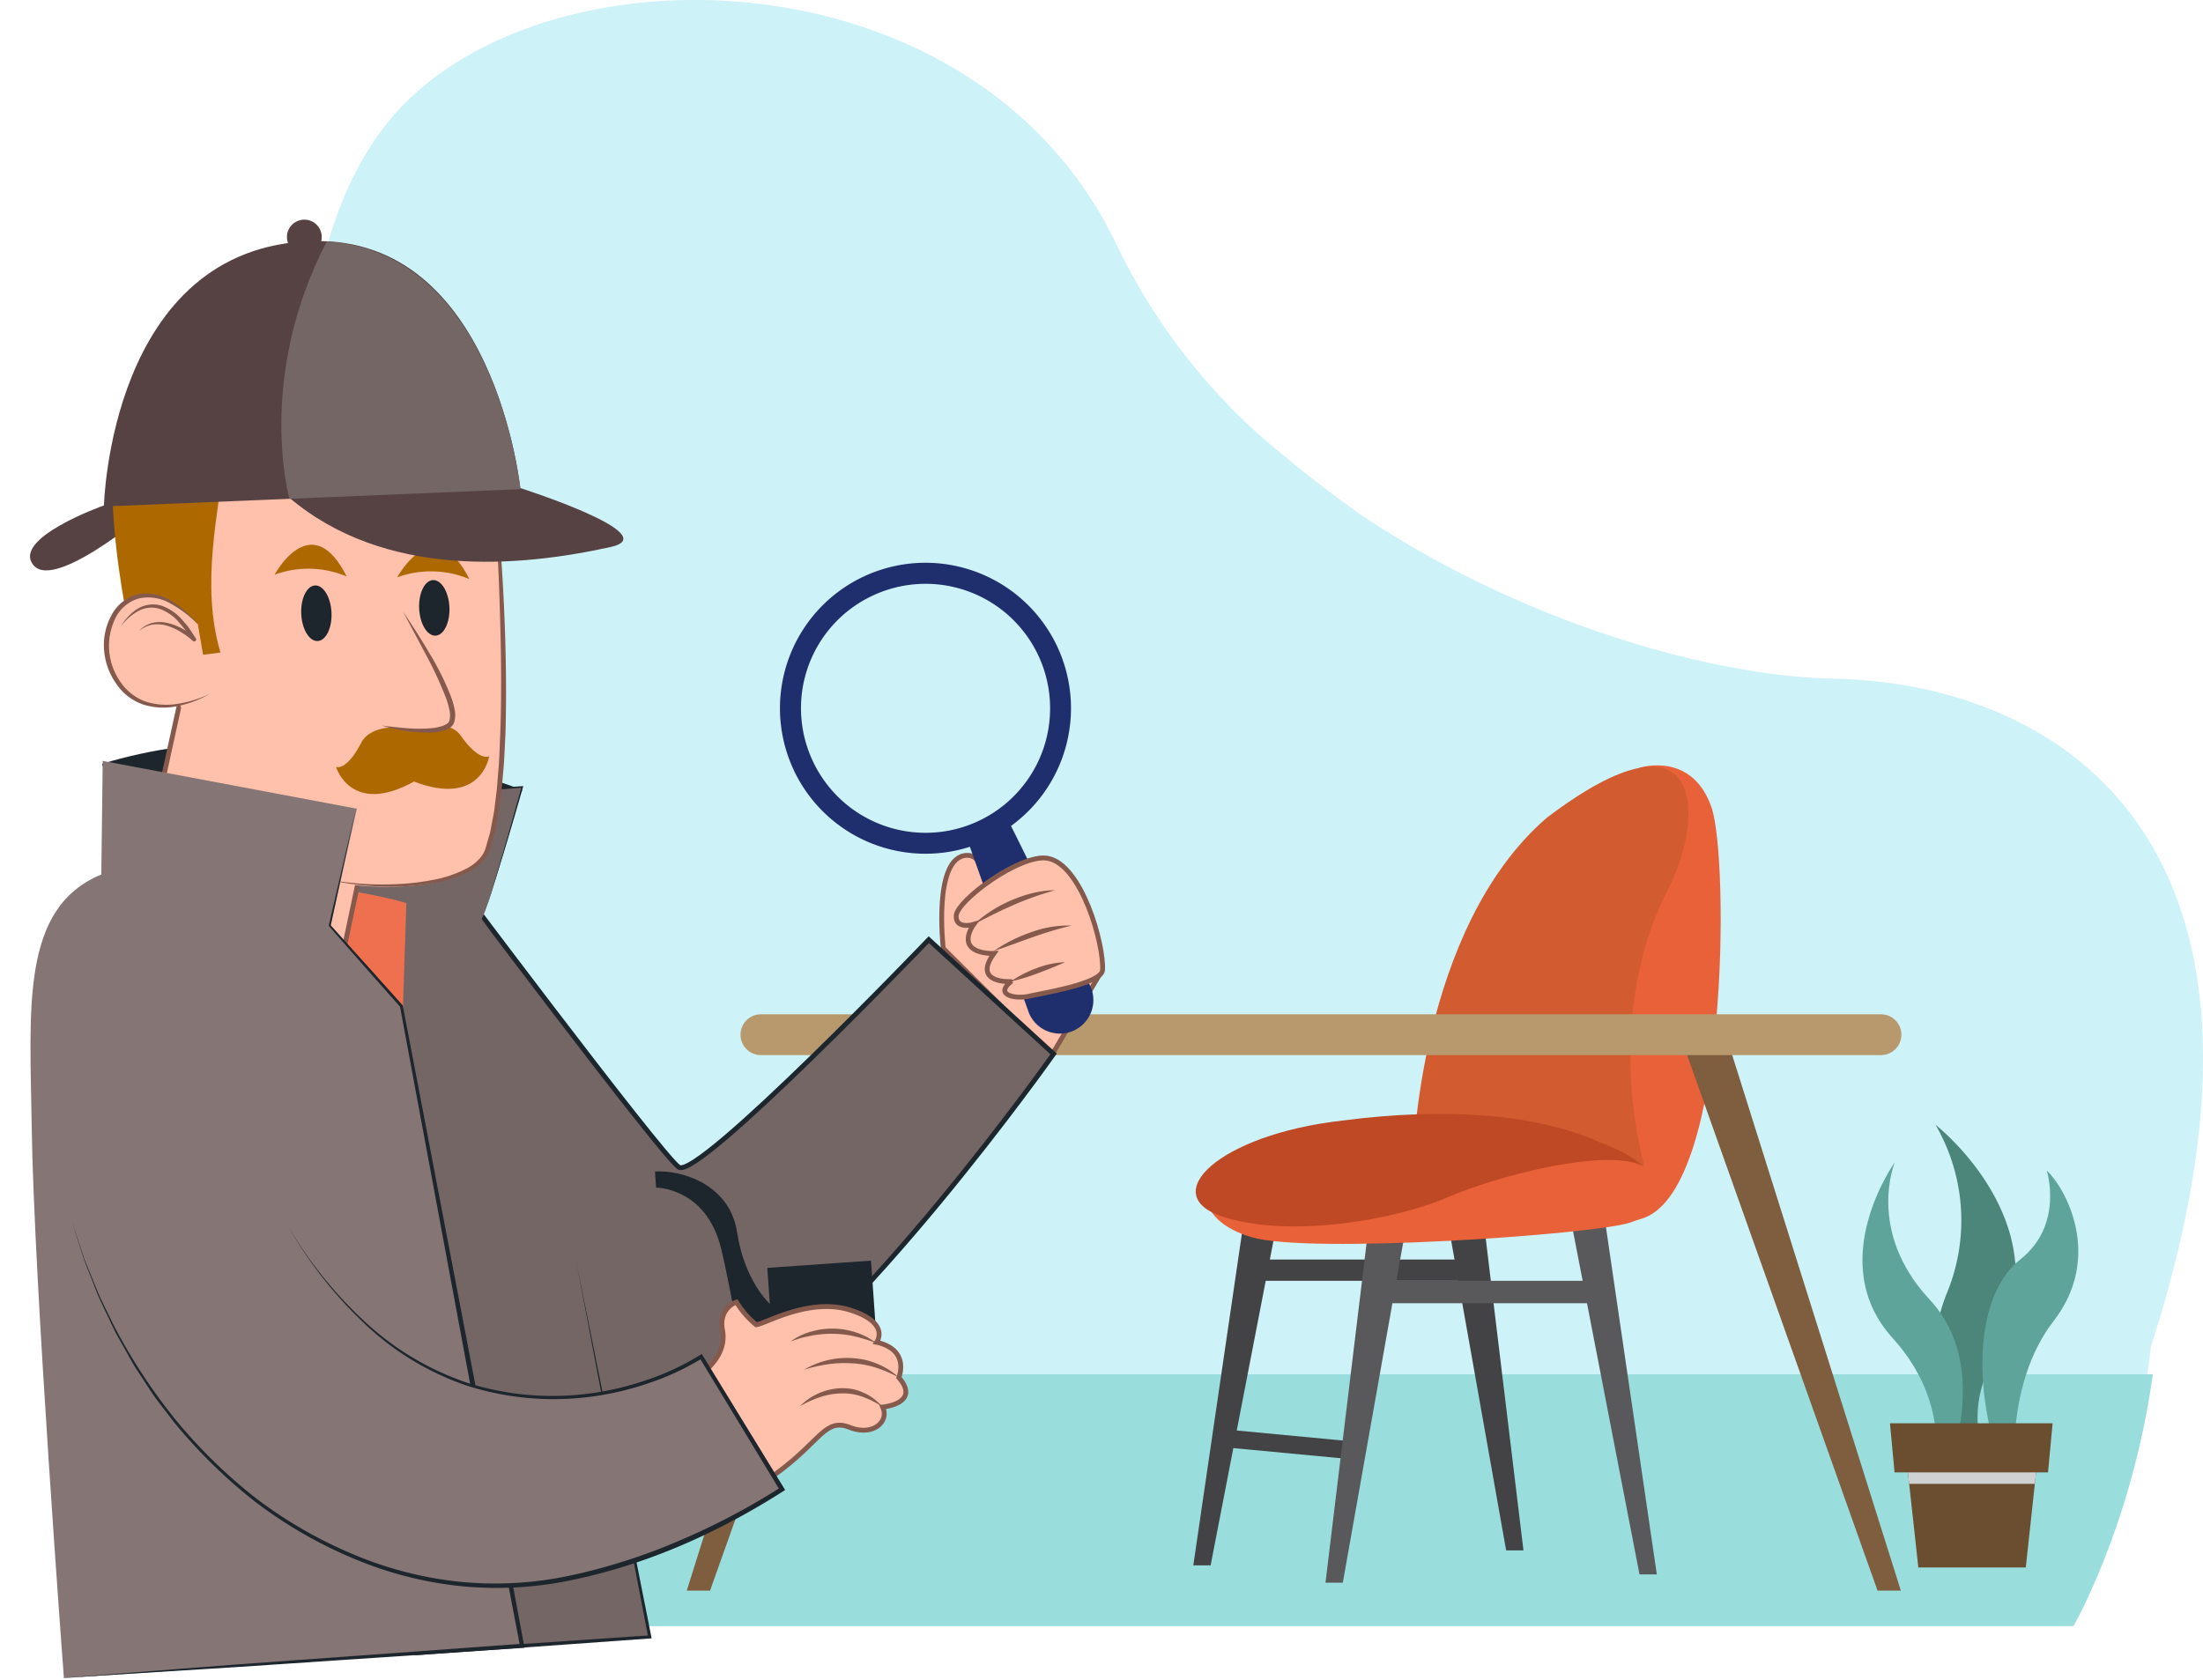 <svg xmlns="http://www.w3.org/2000/svg" width="456.212" height="347.998" viewBox="0 0 456.212 347.998"><g transform="translate(-310.788 -603)"><path d="M.546,284.741c4.133,30.3,30.073,52.1,30.073,52.1H408.108s13.483-20.889,18.319-52.1c.293-1.919.557-3.865.791-5.863C462.244,170.334,404.283,141.4,361.753,140.6c-25.866-.487-65.025-11.8-97.97-33.837a255.85,255.85,0,0,1-22.51-17.839,127.281,127.281,0,0,1-28.109-37.9C185.481-7.751,102.312-12.194,67.491,19.606s-18.8,107.321-18.8,107.321c7.005,38.741-12.091,82.121-35.817,112.554C1.293,255.492-1.315,270.991.546,284.741Z" transform="translate(329.008 603)" fill="#cdf2f7"/><path d="M7.892,216.6c3.71,30.338,26.993,52.161,26.993,52.161H373.714s12.1-20.914,16.443-52.161Z" transform="translate(366.456 671.073)" fill="#9dd"/><path d="M37.22,249.111s-13.136-17.626-5.236-36.941a39.412,39.412,0,0,0-2.373-34.841S45.8,189.961,46.229,207.769s-13.2,20.5-5.6,42.084Z" transform="translate(681.993 658.654)" fill="#4c857a"/><path d="M54.907,248.513s10.085-22.556-3.182-36.794-7.227-28.51-7.227-28.51-14.779,20.658-.489,36.419,7.5,32.209,7.5,32.209Z" transform="translate(658.695 660.514)" fill="#5ea49b"/><path d="M26.445,248.414s-2.383-19.385,7.944-32.731,2.383-27.647-1.43-31.143c0,0,3.589,11.281-5.514,18.431S17.07,229.347,24.22,247.858Z" transform="translate(701.69 660.934)" fill="#5ea49b"/><path d="M53.113,230.294l-.5,4.671-1.878,17.322H28.488l-1.9-17.322-.515-4.671Z" transform="translate(679.564 675.401)" fill="#6b4e2f"/><path d="M53.113,230.294l-.5,4.671H26.592l-.515-4.671Z" transform="translate(679.564 675.401)" fill="#cfd1d2"/><path d="M56.393,234.481H24.615l-.954-10.169H57.346Z" transform="translate(678.511 673.51)" fill="#6b4e2f"/><path d="M161.865,208.06l9.908,55.837h3.587l-9.783-80.862h-8.151l3.659,20.623H122.837l3.392-17.526-6.847-3.75L106.99,266.995h3.587l4.7-24.286,26.6,2.514.347-3.677-26.24-2.48,6-31.006Z" transform="translate(450.917 660.252)" fill="#434244"/><path d="M151.021,268.419h3.587l-12.392-84.612-6.847,3.75,3.881,20.052H100.674l3.255-18.341H95.776l-9.783,80.863H89.58l10.27-57.876h40.3Z" transform="translate(499.286 660.703)" fill="#59595b"/><path d="M85.059,129.243l12.36-8.107s10.968-3.513,14.938,8.51c3.465,11.137,3.443,77.878-13.885,84.677s-22.541-29.35-22.541-29.35Z" transform="translate(552.959 640.879)" fill="#e86138"/><path d="M81.006,202.663s1.062-48.185,27.709-71.213c32.578-24.725,33.223-.492,24.784,15.5-9.144,17.94-9.808,42.7-2.433,63.854Z" transform="translate(522.384 640.949)" fill="#d35b30"/><path d="M103.072,179.728l-18.938,8.8s-2.475,7.64,9.373,11.218,70.884-.529,78.4-3,8.3-8.809,8.3-8.809-6.733-5.654-20.526-6.271S103.072,179.728,103.072,179.728Z" transform="translate(476.419 659.517)" fill="#e86138"/><path d="M171.618,181.366c-12.987-5.819-31.854-7.24-53.2-4.444-25.724,2.909-38.64,15.557-24.583,19.971s35.565.576,46.357-4.072,33.292-10.378,40.643-6.4C180.832,186.422,178.112,183.739,171.618,181.366Z" transform="translate(470.354 658.198)" fill="#bf4925"/><path d="M93.395,278.342,57.1,163.042H47.573l41,115.3Z" transform="translate(611.029 654.137)" fill="#7f5e40"/><path d="M203.875,278.342l36.29-115.3H249.7l-41,115.3Z" transform="translate(249.133 654.137)" fill="#7f5e40"/><path d="M283.747,159.832H51.8a4.226,4.226,0,0,0,0,8.451H283.747a4.226,4.226,0,1,0,0-8.451Z" transform="translate(416.503 653.271)" fill="#b8996e"/><path d="M25.622,42.652c-3.709-.1-3.864-6.67-3.419-11.795l-8.239,6.079L0,15.949,11.038,0,31.813,23.766S32.677,42.839,25.622,42.652Z" transform="translate(539.518 820.938) rotate(176)" fill="#ffc1ac" stroke="#855a4c" stroke-miterlimit="10" stroke-width="1"/><path d="M4.494.445h0A6.938,6.938,0,0,0,.56,9.669L15.506,46.06l8.84-2.427L13.534,4.786A6.939,6.939,0,0,0,4.494.445Z" transform="translate(537.677 816.601) rotate(176)" fill="#1f2f6d"/><path d="M49.941,16.737a25.788,25.788,0,1,0-15.623,33.4c.2-.069.392-.142.588-.214A25.737,25.737,0,0,0,49.941,16.736Z" transform="translate(530.001 773.648) rotate(176)" fill="#cdf2f7"/><path d="M40.759,58.343A30.135,30.135,0,1,1,58.341,19.528,30.138,30.138,0,0,1,40.759,58.343Zm13.5-37.276a25.788,25.788,0,1,0-15.623,33.4c.2-.069.392-.142.588-.214A25.736,25.736,0,0,0,54.255,21.067Z" transform="translate(534.607 777.674) rotate(176)" fill="#1f2f6d"/><path d="M22.291,9.439s3.6.086,4.773,1.9-1.006,4.391-1.006,4.391,3.817-.846,3.478,2.039C29.167,20.927,15.33,29.709,9.815,28.327,2.877,26.588-.6,9.727.084,4.444.456,1.56,13.342.5,15.67.094c2.433-.424,7.3.58,3.514,3.283C19.184,3.377,27.272,3.491,22.291,9.439Z" transform="translate(539.506 808.36) rotate(176)" fill="#ffc1ac" stroke="#855a4c" stroke-miterlimit="10" stroke-width="1"/><path d="M123.93,120.886S82.772,57.114,79.065,54.024s-54.932,43.4-54.932,43.4L0,72.005S44.2,17.832,74.318,1.759c23.2-12.381,57.419,44.187,66.391,57.7S156.027,146.126,123.93,120.886Z" transform="translate(533.992 893.146) rotate(176)" fill="#756666" stroke="#1d262d" stroke-miterlimit="10" stroke-width="1"/><path d="M17.261,0c-1.411.633-2.823,1.218-4.226,1.808-1.411.572-2.822,1.127-4.252,1.624-1.421.525-2.871.959-4.328,1.379S1.512,5.558,0,5.905a19.865,19.865,0,0,0,4.639-.271,26.973,26.973,0,0,0,4.5-1.184A27.264,27.264,0,0,0,17.261,0Z" transform="translate(529.636 793.297) rotate(176)" fill="#855a4c"/><path d="M0,4.14a22.022,22.022,0,0,0,8.551-.815A31.34,31.34,0,0,0,16.465,0c-2.783.715-5.477,1.545-8.2,2.283A78.084,78.084,0,0,1,0,4.14Z" transform="translate(533.002 798.854) rotate(176)" fill="#855a4c"/><path d="M0,3.2a18.1,18.1,0,0,0,5.955-.829A22.4,22.4,0,0,0,11.468,0,41.8,41.8,0,0,0,5.652,1.337C3.756,1.9,1.9,2.486,0,3.2Z" transform="translate(531.573 805.496) rotate(176)" fill="#855a4c"/><path d="M0,32.923c.64.286,44.17,21.294,86.473,11.5L78.931,13.748,25.023,0Z" transform="translate(421.277 799.5) rotate(176)" fill="#1d262d"/><path d="M64.345,124.605,68.7,177.3l-54.647.188s8.79-24.694,10.312-26.734c0,0-8.057-11.856-9.658-31.48C14.437,115.92,0,0,0,0L48.45,0S66.306,105.87,64.345,124.605Z" transform="translate(445.343 942.074) rotate(176)" fill="#756666"/><path d="M10.081,78.672,5.436,39.515.689.37.368.734l48.45.095L48.409.483q5.1,31.008,9.549,62.121c1.458,10.372,2.93,20.743,4.144,31.143q.487,3.9.878,7.8c.269,2.6.568,5.2.756,7.811.212,2.606.459,5.212.533,7.819.039,1.3.157,2.611.132,3.907l-.117,3.883,0,.067v.014l4.456,52.684.331-.361-27.323.145-27.323.22.147.208q2.377-6.761,4.835-13.493l2.512-6.712a58.2,58.2,0,0,1,2.819-6.581,58.253,58.253,0,0,0-2.891,6.553L19.26,164.4q-2.541,6.7-4.983,13.443l-.075.208h.223l27.324.032,27.323-.043h.36l-.029-.36-4.259-52.7v.08l.136-3.971c.03-1.322-.083-2.629-.118-3.944-.065-2.632-.3-5.243-.506-7.859-.179-2.619-.468-5.224-.728-7.833s-.533-5.216-.85-7.818c-1.193-10.416-2.573-20.807-4.068-31.18Q54.492,31.34,49.226.346L49.168,0h-.35L.368.086H0L.046.45,5.013,39.567Z" transform="translate(445.739 942.458) rotate(176)" fill="#1d262d"/><path d="M0,28.891s6.131,2.586,22.477,5.75c21.713,4.2,41.262-2.9,41.148-8.131-.253-11.56-60.88-39.094-61.337-19.89Z" transform="translate(396.954 818.899) rotate(176)" fill="#ee704f"/><path d="M37.364,67.866l13.52-46.073L11.255,0,0,39.444S20.882,73.637,37.364,67.866Z" transform="translate(392.267 803.449) rotate(176)" fill="#ffc1ac" stroke="#855a4c" stroke-miterlimit="10" stroke-width="1"/><path d="M11.332,12.6S31.017,7.143,26.7,1.247,0,12.285,0,12.285Z" transform="translate(344.47 719.483) rotate(176)" fill="#564242"/><path d="M71.725,75.141C75.153,49.389,62.316,21.4,51.17,8.147c-7.419-8.821-40-11.8-44.344-2.223C-.671,22.448-.391,77.488.365,90.005s36.824,17.717,52.98,15.387S69.856,89.174,71.725,75.141Z" transform="translate(418.914 784.895) rotate(176)" fill="#ffc1ac"/><path d="M40.75,2.425C28.257-1.369,10-1.077,6.826,5.925-.671,22.448-.391,77.49.365,90.007" transform="translate(418.897 784.627) rotate(176)" fill="#ffc1ac"/><path d="M41.061,2.714A58.3,58.3,0,0,0,26.214.064a48.556,48.556,0,0,0-7.58.2,25.248,25.248,0,0,0-7.413,1.813A10.3,10.3,0,0,0,7.963,4.243,6.362,6.362,0,0,0,6.791,5.887c-.269.6-.463,1.194-.7,1.792L5.419,9.471c-.191.606-.337,1.222-.507,1.833-.309,1.228-.709,2.44-.92,3.686l-.747,3.718-.588,3.74c-.425,2.49-.647,5-.97,7.5C.692,39.983.225,50.05.057,60.115-.074,70.179-.02,80.255.676,90.3q-.2-7.543-.091-15.084c.041-5.027.125-10.054.3-15.077.34-10.043.8-20.091,1.873-30.072.305-2.488.509-4.994.915-7.466l.56-3.716L4.951,15.2c.2-1.239.587-2.425.883-3.636.164-.6.3-1.211.486-1.8l.643-1.742c.22-.573.415-1.178.656-1.726a5.77,5.77,0,0,1,1-1.422,9.46,9.46,0,0,1,2.952-2.034,24.531,24.531,0,0,1,7.15-1.89A48.986,48.986,0,0,1,26.2.591,61.078,61.078,0,0,1,41.061,2.714Z" transform="translate(419.229 784.894) rotate(176)" fill="#855a4c"/><path d="M4.047.474,11.911,0l9.844.933s7.383,44.178-3.573,52.478-20.013,0-17.865-12.16S7.2,14.8,4.047.474Z" transform="translate(360.51 738.354) rotate(176)" fill="#ad6800"/><path d="M26.237,10.814c-2.251,3.707-8.576,2.726-10.338,2.37-1.762.355-8.087,1.336-10.338-2.372C2.059,5.046,0,6.178,0,6.178S2.342-4.292,15.9,2.028C29.454-4.289,31.8,6.181,31.8,6.181S29.738,5.048,26.237,10.814Z" transform="translate(412.524 765.807) rotate(176)" fill="#ad6800"/><path d="M14.77,1.739S4.672-1.354,1.016.71s3.41,15.618,7.753,24.277" transform="translate(404.723 753.984) rotate(176)" fill="#ffc1ac"/><path d="M15.315,2.206A33.875,33.875,0,0,0,5.379.009a11.5,11.5,0,0,0-2.629.2A5.049,5.049,0,0,0,1.434.659,2.284,2.284,0,0,0,.34,1.8a5.449,5.449,0,0,0-.269,2.77A16.227,16.227,0,0,0,.606,7.122a56.209,56.209,0,0,0,3.885,9.419c1.5,3.031,3.131,5.989,4.823,8.913L5.194,16.212A78.953,78.953,0,0,1,1.63,6.838a17.266,17.266,0,0,1-.49-2.395A4.505,4.505,0,0,1,1.3,2.232a1.217,1.217,0,0,1,.616-.649,4.744,4.744,0,0,1,1.061-.389A10.563,10.563,0,0,1,5.373.93a29.724,29.724,0,0,1,4.971.381C12,1.548,13.661,1.856,15.315,2.206Z" transform="translate(405.299 754.411) rotate(176)" fill="#855a4c"/><path d="M0,5.684C.08,2.5,1.545-.041,3.276,0S6.347,2.656,6.27,5.837,4.728,11.562,3,11.52-.074,8.865,0,5.684Z" transform="translate(379.834 735.555) rotate(176)" fill="#1d262d"/><path d="M0,5.684C.08,2.5,1.546-.042,3.276,0S6.348,2.656,6.271,5.837,4.728,11.562,3,11.52-.073,8.865,0,5.684Z" transform="translate(404.254 734.442) rotate(176)" fill="#1d262d"/><path d="M14.855,1.41S6.294,15.009,0,0A20.486,20.486,0,0,0,14.855,1.41Z" transform="translate(382.574 722.402) rotate(176)" fill="#ad6800"/><path d="M14.855,1.41S6.294,15.009,0,0A20.486,20.486,0,0,0,14.855,1.41Z" transform="translate(407.978 722.948) rotate(176)" fill="#ad6800"/><path d="M0,1.921S13.459-4.526,19.136,6.2,13.981,32.147,1.465,16.457" transform="translate(354.372 748.639) rotate(176)" fill="#ffc1ac"/><path d="M0,2.208A23.618,23.618,0,0,1,6.822.611a13.9,13.9,0,0,1,6.761,1.019,10.768,10.768,0,0,1,4.857,4.6,12.984,12.984,0,0,1-.024,12.965,7.745,7.745,0,0,1-5.246,3.766,9.263,9.263,0,0,1-6.452-1.591,24.228,24.228,0,0,1-5.254-4.623,21.817,21.817,0,0,0,4.945,5.09,9.975,9.975,0,0,0,6.893,2,8.581,8.581,0,0,0,5.967-4.1,12.809,12.809,0,0,0,1.937-7,13.821,13.821,0,0,0-1.955-6.976A11.086,11.086,0,0,0,13.882.945,13.948,13.948,0,0,0,6.776.153,21.986,21.986,0,0,0,0,2.208Z" transform="translate(354.392 748.926) rotate(176)" fill="#855a4c"/><path d="M15.29,4.27a11.118,11.118,0,0,1-3.825,2.872,5.645,5.645,0,0,1-4.493.034,9.531,9.531,0,0,1-3.6-2.919C2.925,3.6,2.424,2.982,2,2.3L.779.232.116.7A16.386,16.386,0,0,0,2.664,2.778,11.3,11.3,0,0,0,5.63,4.192,7.044,7.044,0,0,0,8.9,4.437a6.211,6.211,0,0,0,2.854-1.494A6.582,6.582,0,0,1,8.853,4.091a7.33,7.33,0,0,1-3.039-.447A11.66,11.66,0,0,1,3.086,2.155,15.692,15.692,0,0,1,.715.141L.7.126A.407.407,0,0,0,.052.606L1.267,2.767c.414.717.966,1.355,1.45,2.029A10.3,10.3,0,0,0,6.693,7.877a6.147,6.147,0,0,0,4.975-.3,8.915,8.915,0,0,0,2.024-1.447,9.677,9.677,0,0,0,1.6-1.865Z" transform="translate(351.449 735.846) rotate(176)" fill="#855a4c"/><path d="M0,0,86.292,2.435S81.4,56.066,39.375,54.261C1.622,52.639,0,0,0,0Z" transform="translate(418.558 704.327) rotate(176)" fill="#564242"/><path d="M7.2,3.6A3.6,3.6,0,1,0,3.6,7.2,3.6,3.6,0,0,0,7.2,3.6Z" transform="translate(377.657 655.438) rotate(176)" fill="#564242"/><path d="M20.544,14.967s-29.5-11.745-17.8-13.48c19.2-2.848,47.006-3.339,65.666,14.83Z" transform="translate(440.084 717.599) rotate(176)" fill="#564242"/><path d="M36.414,53.985C1.549,49.357,0,0,0,0L47.862,1.351h0S53.12,26.758,36.414,53.985Z" transform="translate(418.56 704.327) rotate(176)" fill="#756666"/><path d="M74.028,188.983l-51.8-13.547,7.1-23.819L15.679,133.945,0,0,95.3.009s.435,82.66-1.3,114.019c-1.376,24.843-.8,45.759-18.04,51.5Z" transform="translate(419.089 943.974) rotate(176)" fill="#867575"/><path d="M95.781.436,71.955.253Q60.042.142,48.13.13L.478,0H0L.054.477l3.833,33.5C5.137,45.142,6.518,56.3,7.842,67.455l8.016,66.952.01.084.051.066q6.834,8.827,13.733,17.6l-.032-.17L22.7,175.863,29.984,152.1l.028-.091-.06-.079q-6.739-8.9-13.556-17.74l.061.149L8.793,67.344C7.5,56.18,6.271,45.009,4.908,33.854L.9.378.478.854,48.13.733Q60.043.723,71.956.615Z" transform="translate(419.403 944.317) rotate(176)" fill="#1d262d"/><path d="M21.534,27.372V19.919s4.894,5.024,5.723,15.239S38.1,48.906,43.344,48.907V45.559s-10.359-.641-12.569-13.616S29.261,8.049,21.532,5.84c0,0-.612-5.115-10.767-5.8C4.981-.348,0,1.972,0,8.6L0,27.37Z" transform="translate(493.073 891.434) rotate(176)" fill="#1d262d"/><path d="M45.094,36.2c6.415-3.331,35.2-9.444,57.869,4.936,19.209,12.187,30.6,41.983,34.752,74.528,2.872,22.51,16.6,22.992,23.14,22.01s15.491-3.331,8.133-48.123S137.737,13.933,114.716,6.6,63.067-7.135,26.382,17.472c-8.2,5.5-9.59,9.683-14.25,7.445s-8.313.594-7.125,3.722c0,0-8.022.173-3.759,5.853,0,0-2.817,5.543,4.081,7.621,0,0-3.265,3.768,5,7.034s17.862-1.676,19.626-1.676A18.652,18.652,0,0,1,33.7,52.439s3.826-.952,3.285-5.585C36.556,43.169,38.679,39.528,45.094,36.2Z" transform="translate(500.575 922.677) rotate(176)" fill="#ffc1ac" stroke="#855a4c" stroke-miterlimit="10" stroke-width="1"/><path d="M0,16.024,14.786,44.6a59.657,59.657,0,0,1,47.45-2.841c26.019,9.592,43.67,41.871,46.241,72.5,2.233,26.6,13.424,29.579,24.355,28.737,14.021-1.08,19.542-16.832,10-61.317S102,6.254,65.906.739C34.552-4.052,0,16.024,0,16.024Z" transform="translate(473.845 927.475) rotate(176)" fill="#867575"/><path d="M143.48,82.1,142.1,76.4c-.24-.946-.438-1.9-.713-2.841l-.879-2.795c-.612-1.854-1.116-3.748-1.817-5.571l-2.135-5.461c-.182-.453-.346-.915-.544-1.362l-.626-1.326-1.253-2.652-1.253-2.653c-.426-.88-.941-1.714-1.408-2.573-.973-1.7-1.876-3.437-2.906-5.1l-3.243-4.9A107.574,107.574,0,0,0,109.793,21.6,92.3,92.3,0,0,0,90.381,8.44,77.533,77.533,0,0,0,68.125,1.022a75.355,75.355,0,0,0-23.467-.2C29.089,3.015,14.168,8.538.4,16.03l-.4.219.217.416L15.069,45.2l.191.366.374-.2a53.031,53.031,0,0,1,11.632-4.45,59.754,59.754,0,0,1,12.343-1.932A58.443,58.443,0,0,1,64.132,43a58.815,58.815,0,0,1,20.4,14.249,86.4,86.4,0,0,1,14.288,20.6A86.563,86.563,0,0,0,84.772,57.02,57.652,57.652,0,0,0,64.35,42.458,59.084,59.084,0,0,0,39.574,38.29a60.479,60.479,0,0,0-12.5,1.9,53.691,53.691,0,0,0-11.849,4.477l.565.165L1.069,16.225l-.185.635A143.306,143.306,0,0,1,22.2,7.447,121.427,121.427,0,0,1,44.8,1.8a74.42,74.42,0,0,1,23.18.091A76.7,76.7,0,0,1,90.034,9.138a91.571,91.571,0,0,1,19.313,12.97A106.954,106.954,0,0,1,124.859,39.5a117.1,117.1,0,0,1,11.413,20.356l2.2,5.421c.724,1.811,1.251,3.694,1.887,5.538l.915,2.781c.288.932.5,1.886.75,2.829Z" transform="translate(474.516 927.851) rotate(176)" fill="#1d262d"/><path d="M17.13,1.347a22.141,22.141,0,0,1-4.346,1.612A14.848,14.848,0,0,1,8.3,3.41,11.669,11.669,0,0,1,3.961,2.377,19.875,19.875,0,0,1,0,0,18.347,18.347,0,0,0,1.616,1.746,10.733,10.733,0,0,0,3.587,3.133,11.1,11.1,0,0,0,5.828,4.1a12.4,12.4,0,0,0,2.418.391A12.609,12.609,0,0,0,17.13,1.347Z" transform="translate(493.608 894.453) rotate(176)" fill="#855a4c"/><path d="M19.5,2.985a30.419,30.419,0,0,1-5.064.791A24.228,24.228,0,0,1,9.4,3.609a19.216,19.216,0,0,1-4.855-1.26A26.917,26.917,0,0,1,0,0,15.007,15.007,0,0,0,4.2,3.118a16.961,16.961,0,0,0,2.454,1.01,20.581,20.581,0,0,0,2.6.551A17.314,17.314,0,0,0,19.5,2.985Z" transform="translate(496.949 888.352) rotate(176)" fill="#855a4c"/><path d="M17.792,1.621a24.78,24.78,0,0,1-4.523.918,21.221,21.221,0,0,1-4.532.041A20.437,20.437,0,0,1,4.3,1.7,32.81,32.81,0,0,1,0,0,21.179,21.179,0,0,0,1.894,1.407,14.272,14.272,0,0,0,4.009,2.494,15.014,15.014,0,0,0,8.64,3.656a15.454,15.454,0,0,0,4.765-.288,13.137,13.137,0,0,0,4.387-1.747Z" transform="translate(492.362 881.257) rotate(176)" fill="#855a4c"/></g></svg>
